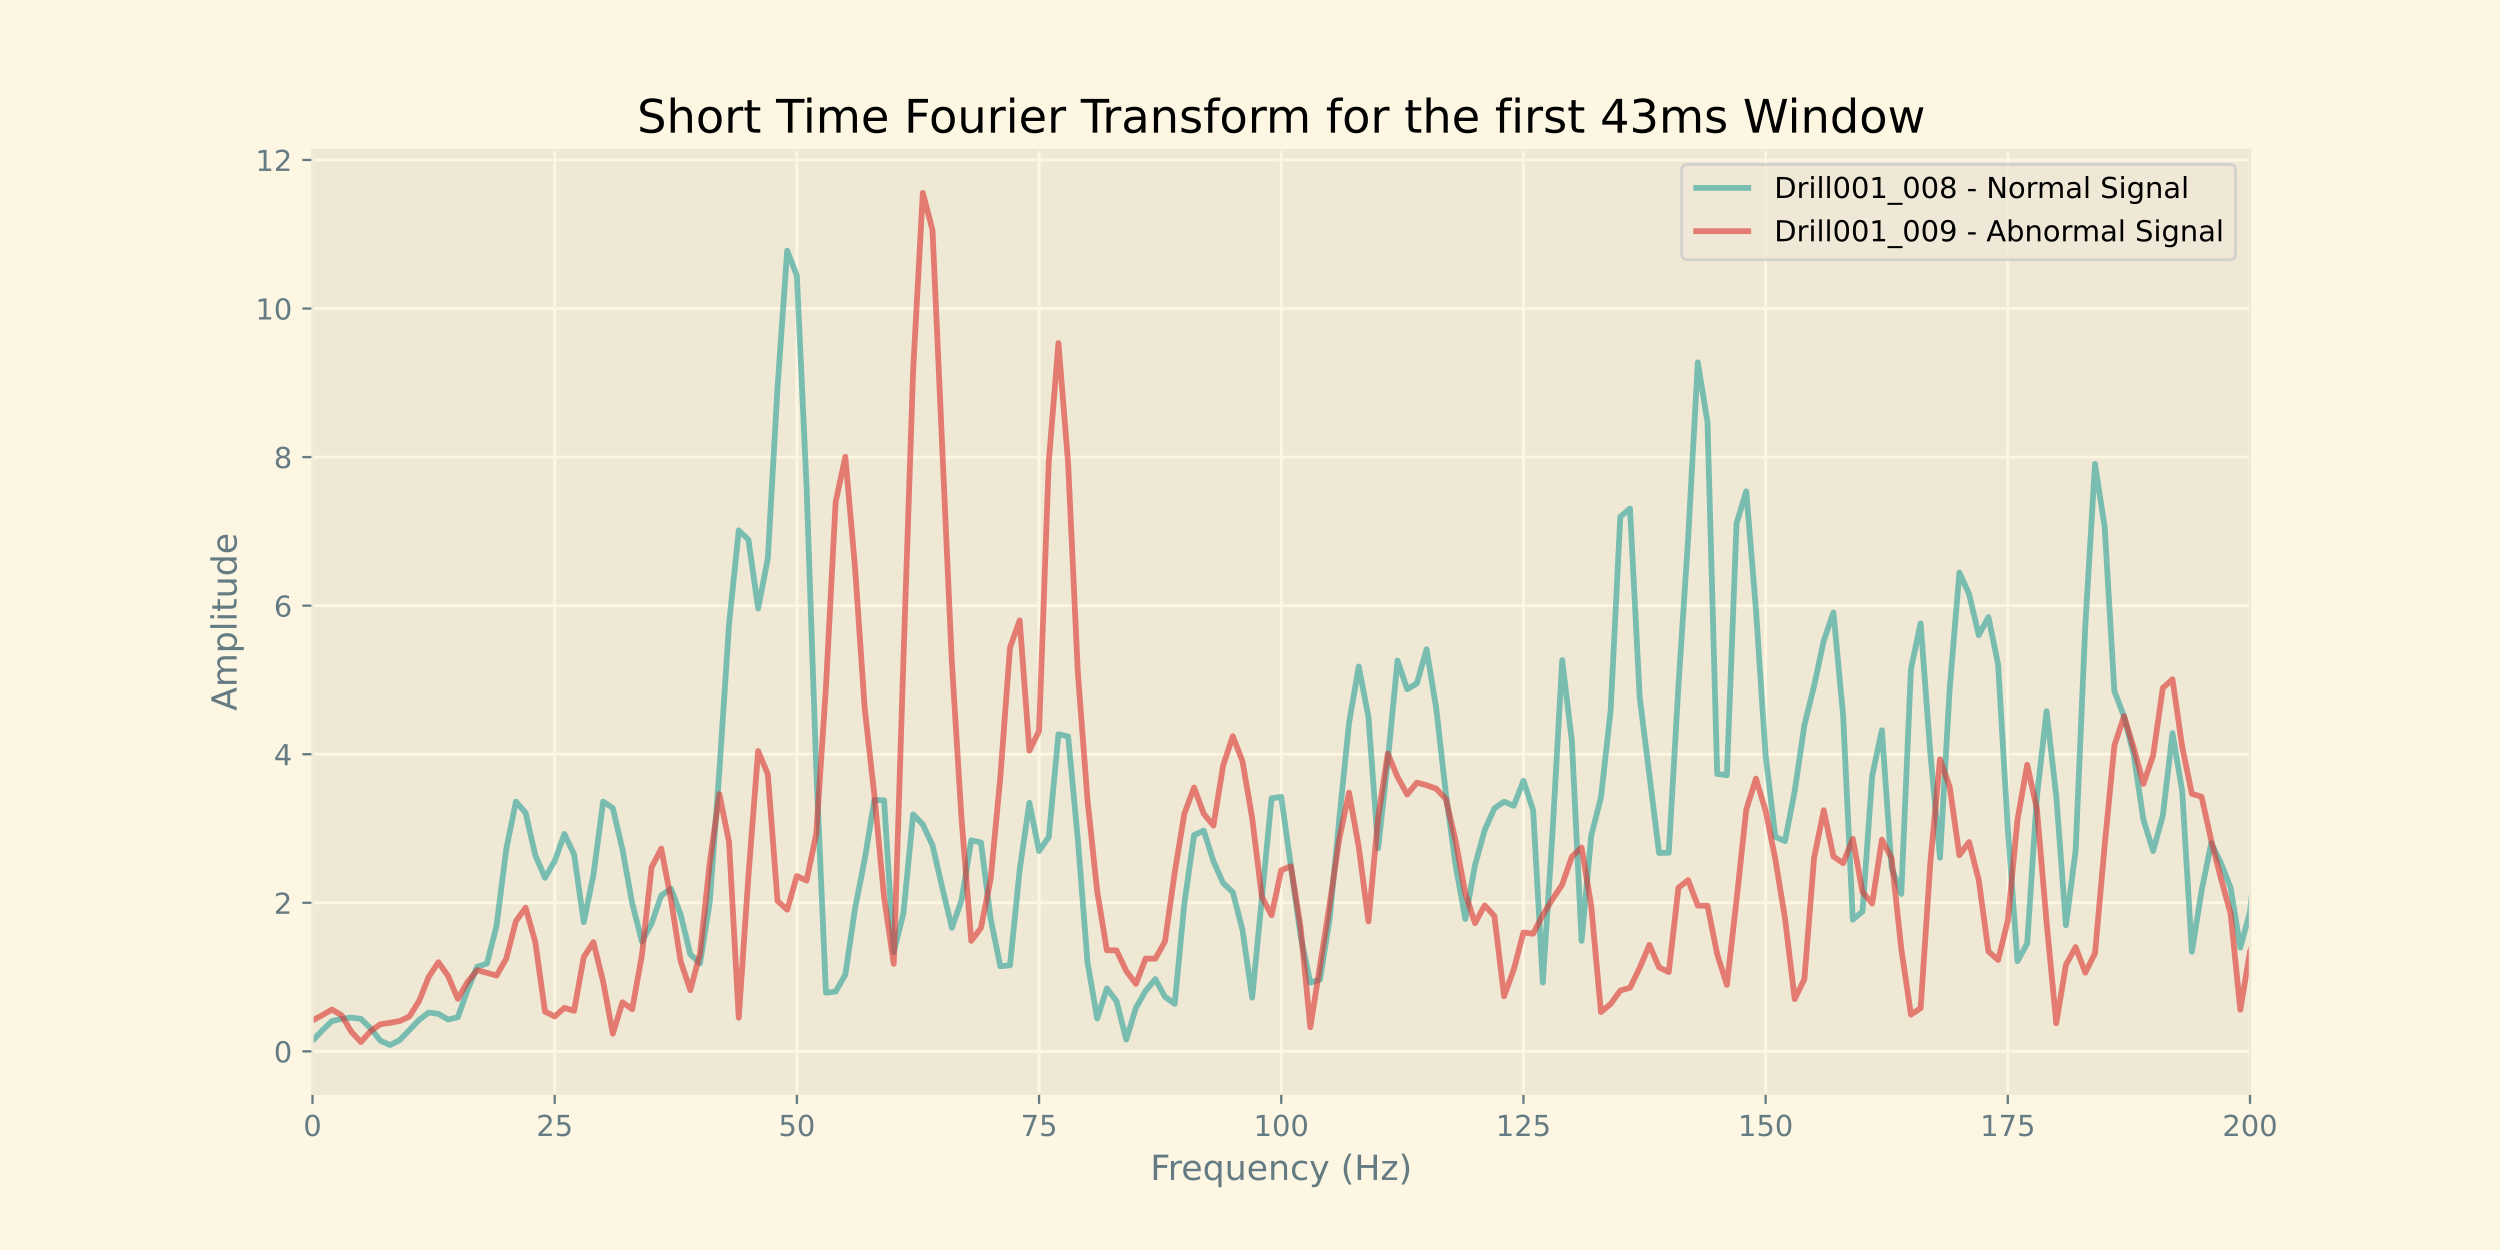 <?xml version="1.0" encoding="utf-8" standalone="no"?>
<!DOCTYPE svg PUBLIC "-//W3C//DTD SVG 1.1//EN"
  "http://www.w3.org/Graphics/SVG/1.1/DTD/svg11.dtd">
<!-- Created with matplotlib (https://matplotlib.org/) -->
<svg height="432pt" version="1.1" viewBox="0 0 864 432" width="864pt" xmlns="http://www.w3.org/2000/svg" xmlns:xlink="http://www.w3.org/1999/xlink">
 <defs>
  <style type="text/css">*{stroke-linecap:butt;stroke-linejoin:round;}</style>
 </defs>
 <g id="figure_1">
  <g id="patch_1">
   <path d="M 0 432 
L 864 432 
L 864 0 
L 0 0 
z
" style="fill:#fdf6e3;"/>
  </g>
  <g id="axes_1">
   <g id="patch_2">
    <path d="M 108 378 
L 777.6 378 
L 777.6 51.84 
L 108 51.84 
z
" style="fill:#eee8d5;"/>
   </g>
   <g id="matplotlib.axis_1">
    <g id="xtick_1">
     <g id="line2d_1">
      <path clip-path="url(#p020c583a03)" d="M 108 378 
L 108 51.84 
" style="fill:none;stroke:#fdf6e3;"/>
     </g>
     <g id="line2d_2">
      <defs>
       <path d="M 0 0 
L 0 3.5 
" id="m298e310ce4" style="stroke:#657b83;stroke-width:0.8;"/>
      </defs>
      <g>
       <use style="fill:#657b83;stroke:#657b83;stroke-width:0.8;" x="108" xlink:href="#m298e310ce4" y="378"/>
      </g>
     </g>
     <g id="text_1">
      <!-- 0 -->
      <g style="fill:#657b83;" transform="translate(104.819 392.598)scale(0.1 -0.1)">
       <defs>
        <path d="M 31.781 66.406 
Q 24.172 66.406 20.328 58.906 
Q 16.5 51.422 16.5 36.375 
Q 16.5 21.391 20.328 13.891 
Q 24.172 6.391 31.781 6.391 
Q 39.453 6.391 43.281 13.891 
Q 47.125 21.391 47.125 36.375 
Q 47.125 51.422 43.281 58.906 
Q 39.453 66.406 31.781 66.406 
z
M 31.781 74.219 
Q 44.047 74.219 50.516 64.516 
Q 56.984 54.828 56.984 36.375 
Q 56.984 17.969 50.516 8.266 
Q 44.047 -1.422 31.781 -1.422 
Q 19.531 -1.422 13.062 8.266 
Q 6.594 17.969 6.594 36.375 
Q 6.594 54.828 13.062 64.516 
Q 19.531 74.219 31.781 74.219 
z
" id="DejaVuSans-48"/>
       </defs>
       <use xlink:href="#DejaVuSans-48"/>
      </g>
     </g>
    </g>
    <g id="xtick_2">
     <g id="line2d_3">
      <path clip-path="url(#p020c583a03)" d="M 191.7 378 
L 191.7 51.84 
" style="fill:none;stroke:#fdf6e3;"/>
     </g>
     <g id="line2d_4">
      <g>
       <use style="fill:#657b83;stroke:#657b83;stroke-width:0.8;" x="191.7" xlink:href="#m298e310ce4" y="378"/>
      </g>
     </g>
     <g id="text_2">
      <!-- 25 -->
      <g style="fill:#657b83;" transform="translate(185.338 392.598)scale(0.1 -0.1)">
       <defs>
        <path d="M 19.188 8.297 
L 53.609 8.297 
L 53.609 0 
L 7.328 0 
L 7.328 8.297 
Q 12.938 14.109 22.625 23.891 
Q 32.328 33.688 34.812 36.531 
Q 39.547 41.844 41.422 45.531 
Q 43.312 49.219 43.312 52.781 
Q 43.312 58.594 39.234 62.25 
Q 35.156 65.922 28.609 65.922 
Q 23.969 65.922 18.812 64.312 
Q 13.672 62.703 7.812 59.422 
L 7.812 69.391 
Q 13.766 71.781 18.938 73 
Q 24.125 74.219 28.422 74.219 
Q 39.75 74.219 46.484 68.547 
Q 53.219 62.891 53.219 53.422 
Q 53.219 48.922 51.531 44.891 
Q 49.859 40.875 45.406 35.406 
Q 44.188 33.984 37.641 27.219 
Q 31.109 20.453 19.188 8.297 
z
" id="DejaVuSans-50"/>
        <path d="M 10.797 72.906 
L 49.516 72.906 
L 49.516 64.594 
L 19.828 64.594 
L 19.828 46.734 
Q 21.969 47.469 24.109 47.828 
Q 26.266 48.188 28.422 48.188 
Q 40.625 48.188 47.75 41.5 
Q 54.891 34.812 54.891 23.391 
Q 54.891 11.625 47.562 5.094 
Q 40.234 -1.422 26.906 -1.422 
Q 22.312 -1.422 17.547 -0.641 
Q 12.797 0.141 7.719 1.703 
L 7.719 11.625 
Q 12.109 9.234 16.797 8.062 
Q 21.484 6.891 26.703 6.891 
Q 35.156 6.891 40.078 11.328 
Q 45.016 15.766 45.016 23.391 
Q 45.016 31 40.078 35.438 
Q 35.156 39.891 26.703 39.891 
Q 22.75 39.891 18.812 39.016 
Q 14.891 38.141 10.797 36.281 
z
" id="DejaVuSans-53"/>
       </defs>
       <use xlink:href="#DejaVuSans-50"/>
       <use x="63.623" xlink:href="#DejaVuSans-53"/>
      </g>
     </g>
    </g>
    <g id="xtick_3">
     <g id="line2d_5">
      <path clip-path="url(#p020c583a03)" d="M 275.4 378 
L 275.4 51.84 
" style="fill:none;stroke:#fdf6e3;"/>
     </g>
     <g id="line2d_6">
      <g>
       <use style="fill:#657b83;stroke:#657b83;stroke-width:0.8;" x="275.4" xlink:href="#m298e310ce4" y="378"/>
      </g>
     </g>
     <g id="text_3">
      <!-- 50 -->
      <g style="fill:#657b83;" transform="translate(269.038 392.598)scale(0.1 -0.1)">
       <use xlink:href="#DejaVuSans-53"/>
       <use x="63.623" xlink:href="#DejaVuSans-48"/>
      </g>
     </g>
    </g>
    <g id="xtick_4">
     <g id="line2d_7">
      <path clip-path="url(#p020c583a03)" d="M 359.1 378 
L 359.1 51.84 
" style="fill:none;stroke:#fdf6e3;"/>
     </g>
     <g id="line2d_8">
      <g>
       <use style="fill:#657b83;stroke:#657b83;stroke-width:0.8;" x="359.1" xlink:href="#m298e310ce4" y="378"/>
      </g>
     </g>
     <g id="text_4">
      <!-- 75 -->
      <g style="fill:#657b83;" transform="translate(352.738 392.598)scale(0.1 -0.1)">
       <defs>
        <path d="M 8.203 72.906 
L 55.078 72.906 
L 55.078 68.703 
L 28.609 0 
L 18.312 0 
L 43.219 64.594 
L 8.203 64.594 
z
" id="DejaVuSans-55"/>
       </defs>
       <use xlink:href="#DejaVuSans-55"/>
       <use x="63.623" xlink:href="#DejaVuSans-53"/>
      </g>
     </g>
    </g>
    <g id="xtick_5">
     <g id="line2d_9">
      <path clip-path="url(#p020c583a03)" d="M 442.8 378 
L 442.8 51.84 
" style="fill:none;stroke:#fdf6e3;"/>
     </g>
     <g id="line2d_10">
      <g>
       <use style="fill:#657b83;stroke:#657b83;stroke-width:0.8;" x="442.8" xlink:href="#m298e310ce4" y="378"/>
      </g>
     </g>
     <g id="text_5">
      <!-- 100 -->
      <g style="fill:#657b83;" transform="translate(433.256 392.598)scale(0.1 -0.1)">
       <defs>
        <path d="M 12.406 8.297 
L 28.516 8.297 
L 28.516 63.922 
L 10.984 60.406 
L 10.984 69.391 
L 28.422 72.906 
L 38.281 72.906 
L 38.281 8.297 
L 54.391 8.297 
L 54.391 0 
L 12.406 0 
z
" id="DejaVuSans-49"/>
       </defs>
       <use xlink:href="#DejaVuSans-49"/>
       <use x="63.623" xlink:href="#DejaVuSans-48"/>
       <use x="127.246" xlink:href="#DejaVuSans-48"/>
      </g>
     </g>
    </g>
    <g id="xtick_6">
     <g id="line2d_11">
      <path clip-path="url(#p020c583a03)" d="M 526.5 378 
L 526.5 51.84 
" style="fill:none;stroke:#fdf6e3;"/>
     </g>
     <g id="line2d_12">
      <g>
       <use style="fill:#657b83;stroke:#657b83;stroke-width:0.8;" x="526.5" xlink:href="#m298e310ce4" y="378"/>
      </g>
     </g>
     <g id="text_6">
      <!-- 125 -->
      <g style="fill:#657b83;" transform="translate(516.956 392.598)scale(0.1 -0.1)">
       <use xlink:href="#DejaVuSans-49"/>
       <use x="63.623" xlink:href="#DejaVuSans-50"/>
       <use x="127.246" xlink:href="#DejaVuSans-53"/>
      </g>
     </g>
    </g>
    <g id="xtick_7">
     <g id="line2d_13">
      <path clip-path="url(#p020c583a03)" d="M 610.2 378 
L 610.2 51.84 
" style="fill:none;stroke:#fdf6e3;"/>
     </g>
     <g id="line2d_14">
      <g>
       <use style="fill:#657b83;stroke:#657b83;stroke-width:0.8;" x="610.2" xlink:href="#m298e310ce4" y="378"/>
      </g>
     </g>
     <g id="text_7">
      <!-- 150 -->
      <g style="fill:#657b83;" transform="translate(600.656 392.598)scale(0.1 -0.1)">
       <use xlink:href="#DejaVuSans-49"/>
       <use x="63.623" xlink:href="#DejaVuSans-53"/>
       <use x="127.246" xlink:href="#DejaVuSans-48"/>
      </g>
     </g>
    </g>
    <g id="xtick_8">
     <g id="line2d_15">
      <path clip-path="url(#p020c583a03)" d="M 693.9 378 
L 693.9 51.84 
" style="fill:none;stroke:#fdf6e3;"/>
     </g>
     <g id="line2d_16">
      <g>
       <use style="fill:#657b83;stroke:#657b83;stroke-width:0.8;" x="693.9" xlink:href="#m298e310ce4" y="378"/>
      </g>
     </g>
     <g id="text_8">
      <!-- 175 -->
      <g style="fill:#657b83;" transform="translate(684.356 392.598)scale(0.1 -0.1)">
       <use xlink:href="#DejaVuSans-49"/>
       <use x="63.623" xlink:href="#DejaVuSans-55"/>
       <use x="127.246" xlink:href="#DejaVuSans-53"/>
      </g>
     </g>
    </g>
    <g id="xtick_9">
     <g id="line2d_17">
      <path clip-path="url(#p020c583a03)" d="M 777.6 378 
L 777.6 51.84 
" style="fill:none;stroke:#fdf6e3;"/>
     </g>
     <g id="line2d_18">
      <g>
       <use style="fill:#657b83;stroke:#657b83;stroke-width:0.8;" x="777.6" xlink:href="#m298e310ce4" y="378"/>
      </g>
     </g>
     <g id="text_9">
      <!-- 200 -->
      <g style="fill:#657b83;" transform="translate(768.056 392.598)scale(0.1 -0.1)">
       <use xlink:href="#DejaVuSans-50"/>
       <use x="63.623" xlink:href="#DejaVuSans-48"/>
       <use x="127.246" xlink:href="#DejaVuSans-48"/>
      </g>
     </g>
    </g>
    <g id="text_10">
     <!-- Frequency (Hz) -->
     <g style="fill:#657b83;" transform="translate(397.554 407.796)scale(0.12 -0.12)">
      <defs>
       <path d="M 9.812 72.906 
L 51.703 72.906 
L 51.703 64.594 
L 19.672 64.594 
L 19.672 43.109 
L 48.578 43.109 
L 48.578 34.812 
L 19.672 34.812 
L 19.672 0 
L 9.812 0 
z
" id="DejaVuSans-70"/>
       <path d="M 41.109 46.297 
Q 39.594 47.172 37.812 47.578 
Q 36.031 48 33.891 48 
Q 26.266 48 22.188 43.047 
Q 18.109 38.094 18.109 28.812 
L 18.109 0 
L 9.078 0 
L 9.078 54.688 
L 18.109 54.688 
L 18.109 46.188 
Q 20.953 51.172 25.484 53.578 
Q 30.031 56 36.531 56 
Q 37.453 56 38.578 55.875 
Q 39.703 55.766 41.062 55.516 
z
" id="DejaVuSans-114"/>
       <path d="M 56.203 29.594 
L 56.203 25.203 
L 14.891 25.203 
Q 15.484 15.922 20.484 11.062 
Q 25.484 6.203 34.422 6.203 
Q 39.594 6.203 44.453 7.469 
Q 49.312 8.734 54.109 11.281 
L 54.109 2.781 
Q 49.266 0.734 44.188 -0.344 
Q 39.109 -1.422 33.891 -1.422 
Q 20.797 -1.422 13.156 6.188 
Q 5.516 13.812 5.516 26.812 
Q 5.516 40.234 12.766 48.109 
Q 20.016 56 32.328 56 
Q 43.359 56 49.781 48.891 
Q 56.203 41.797 56.203 29.594 
z
M 47.219 32.234 
Q 47.125 39.594 43.094 43.984 
Q 39.062 48.391 32.422 48.391 
Q 24.906 48.391 20.391 44.141 
Q 15.875 39.891 15.188 32.172 
z
" id="DejaVuSans-101"/>
       <path d="M 14.797 27.297 
Q 14.797 17.391 18.875 11.75 
Q 22.953 6.109 30.078 6.109 
Q 37.203 6.109 41.297 11.75 
Q 45.406 17.391 45.406 27.297 
Q 45.406 37.203 41.297 42.844 
Q 37.203 48.484 30.078 48.484 
Q 22.953 48.484 18.875 42.844 
Q 14.797 37.203 14.797 27.297 
z
M 45.406 8.203 
Q 42.578 3.328 38.25 0.953 
Q 33.938 -1.422 27.875 -1.422 
Q 17.969 -1.422 11.734 6.484 
Q 5.516 14.406 5.516 27.297 
Q 5.516 40.188 11.734 48.094 
Q 17.969 56 27.875 56 
Q 33.938 56 38.25 53.625 
Q 42.578 51.266 45.406 46.391 
L 45.406 54.688 
L 54.391 54.688 
L 54.391 -20.797 
L 45.406 -20.797 
z
" id="DejaVuSans-113"/>
       <path d="M 8.5 21.578 
L 8.5 54.688 
L 17.484 54.688 
L 17.484 21.922 
Q 17.484 14.156 20.5 10.266 
Q 23.531 6.391 29.594 6.391 
Q 36.859 6.391 41.078 11.031 
Q 45.312 15.672 45.312 23.688 
L 45.312 54.688 
L 54.297 54.688 
L 54.297 0 
L 45.312 0 
L 45.312 8.406 
Q 42.047 3.422 37.719 1 
Q 33.406 -1.422 27.688 -1.422 
Q 18.266 -1.422 13.375 4.438 
Q 8.5 10.297 8.5 21.578 
z
M 31.109 56 
z
" id="DejaVuSans-117"/>
       <path d="M 54.891 33.016 
L 54.891 0 
L 45.906 0 
L 45.906 32.719 
Q 45.906 40.484 42.875 44.328 
Q 39.844 48.188 33.797 48.188 
Q 26.516 48.188 22.312 43.547 
Q 18.109 38.922 18.109 30.906 
L 18.109 0 
L 9.078 0 
L 9.078 54.688 
L 18.109 54.688 
L 18.109 46.188 
Q 21.344 51.125 25.703 53.562 
Q 30.078 56 35.797 56 
Q 45.219 56 50.047 50.172 
Q 54.891 44.344 54.891 33.016 
z
" id="DejaVuSans-110"/>
       <path d="M 48.781 52.594 
L 48.781 44.188 
Q 44.969 46.297 41.141 47.344 
Q 37.312 48.391 33.406 48.391 
Q 24.656 48.391 19.812 42.844 
Q 14.984 37.312 14.984 27.297 
Q 14.984 17.281 19.812 11.734 
Q 24.656 6.203 33.406 6.203 
Q 37.312 6.203 41.141 7.25 
Q 44.969 8.297 48.781 10.406 
L 48.781 2.094 
Q 45.016 0.344 40.984 -0.531 
Q 36.969 -1.422 32.422 -1.422 
Q 20.062 -1.422 12.781 6.344 
Q 5.516 14.109 5.516 27.297 
Q 5.516 40.672 12.859 48.328 
Q 20.219 56 33.016 56 
Q 37.156 56 41.109 55.141 
Q 45.062 54.297 48.781 52.594 
z
" id="DejaVuSans-99"/>
       <path d="M 32.172 -5.078 
Q 28.375 -14.844 24.75 -17.812 
Q 21.141 -20.797 15.094 -20.797 
L 7.906 -20.797 
L 7.906 -13.281 
L 13.188 -13.281 
Q 16.891 -13.281 18.938 -11.516 
Q 21 -9.766 23.484 -3.219 
L 25.094 0.875 
L 2.984 54.688 
L 12.5 54.688 
L 29.594 11.922 
L 46.688 54.688 
L 56.203 54.688 
z
" id="DejaVuSans-121"/>
       <path id="DejaVuSans-32"/>
       <path d="M 31 75.875 
Q 24.469 64.656 21.281 53.656 
Q 18.109 42.672 18.109 31.391 
Q 18.109 20.125 21.312 9.062 
Q 24.516 -2 31 -13.188 
L 23.188 -13.188 
Q 15.875 -1.703 12.234 9.375 
Q 8.594 20.453 8.594 31.391 
Q 8.594 42.281 12.203 53.312 
Q 15.828 64.359 23.188 75.875 
z
" id="DejaVuSans-40"/>
       <path d="M 9.812 72.906 
L 19.672 72.906 
L 19.672 43.016 
L 55.516 43.016 
L 55.516 72.906 
L 65.375 72.906 
L 65.375 0 
L 55.516 0 
L 55.516 34.719 
L 19.672 34.719 
L 19.672 0 
L 9.812 0 
z
" id="DejaVuSans-72"/>
       <path d="M 5.516 54.688 
L 48.188 54.688 
L 48.188 46.484 
L 14.406 7.172 
L 48.188 7.172 
L 48.188 0 
L 4.297 0 
L 4.297 8.203 
L 38.094 47.516 
L 5.516 47.516 
z
" id="DejaVuSans-122"/>
       <path d="M 8.016 75.875 
L 15.828 75.875 
Q 23.141 64.359 26.781 53.312 
Q 30.422 42.281 30.422 31.391 
Q 30.422 20.453 26.781 9.375 
Q 23.141 -1.703 15.828 -13.188 
L 8.016 -13.188 
Q 14.5 -2 17.703 9.062 
Q 20.906 20.125 20.906 31.391 
Q 20.906 42.672 17.703 53.656 
Q 14.5 64.656 8.016 75.875 
z
" id="DejaVuSans-41"/>
      </defs>
      <use xlink:href="#DejaVuSans-70"/>
      <use x="50.27" xlink:href="#DejaVuSans-114"/>
      <use x="89.133" xlink:href="#DejaVuSans-101"/>
      <use x="150.656" xlink:href="#DejaVuSans-113"/>
      <use x="214.133" xlink:href="#DejaVuSans-117"/>
      <use x="277.512" xlink:href="#DejaVuSans-101"/>
      <use x="339.035" xlink:href="#DejaVuSans-110"/>
      <use x="402.414" xlink:href="#DejaVuSans-99"/>
      <use x="457.395" xlink:href="#DejaVuSans-121"/>
      <use x="516.574" xlink:href="#DejaVuSans-32"/>
      <use x="548.361" xlink:href="#DejaVuSans-40"/>
      <use x="587.375" xlink:href="#DejaVuSans-72"/>
      <use x="662.57" xlink:href="#DejaVuSans-122"/>
      <use x="715.061" xlink:href="#DejaVuSans-41"/>
     </g>
    </g>
   </g>
   <g id="matplotlib.axis_2">
    <g id="ytick_1">
     <g id="line2d_19">
      <path clip-path="url(#p020c583a03)" d="M 108 363.351 
L 777.6 363.351 
" style="fill:none;stroke:#fdf6e3;"/>
     </g>
     <g id="line2d_20">
      <defs>
       <path d="M 0 0 
L -3.5 0 
" id="m9aec40611f" style="stroke:#657b83;stroke-width:0.8;"/>
      </defs>
      <g>
       <use style="fill:#657b83;stroke:#657b83;stroke-width:0.8;" x="108" xlink:href="#m9aec40611f" y="363.351"/>
      </g>
     </g>
     <g id="text_11">
      <!-- 0 -->
      <g style="fill:#657b83;" transform="translate(94.638 367.15)scale(0.1 -0.1)">
       <use xlink:href="#DejaVuSans-48"/>
      </g>
     </g>
    </g>
    <g id="ytick_2">
     <g id="line2d_21">
      <path clip-path="url(#p020c583a03)" d="M 108 312.006 
L 777.6 312.006 
" style="fill:none;stroke:#fdf6e3;"/>
     </g>
     <g id="line2d_22">
      <g>
       <use style="fill:#657b83;stroke:#657b83;stroke-width:0.8;" x="108" xlink:href="#m9aec40611f" y="312.006"/>
      </g>
     </g>
     <g id="text_12">
      <!-- 2 -->
      <g style="fill:#657b83;" transform="translate(94.638 315.805)scale(0.1 -0.1)">
       <use xlink:href="#DejaVuSans-50"/>
      </g>
     </g>
    </g>
    <g id="ytick_3">
     <g id="line2d_23">
      <path clip-path="url(#p020c583a03)" d="M 108 260.661 
L 777.6 260.661 
" style="fill:none;stroke:#fdf6e3;"/>
     </g>
     <g id="line2d_24">
      <g>
       <use style="fill:#657b83;stroke:#657b83;stroke-width:0.8;" x="108" xlink:href="#m9aec40611f" y="260.661"/>
      </g>
     </g>
     <g id="text_13">
      <!-- 4 -->
      <g style="fill:#657b83;" transform="translate(94.638 264.461)scale(0.1 -0.1)">
       <defs>
        <path d="M 37.797 64.312 
L 12.891 25.391 
L 37.797 25.391 
z
M 35.203 72.906 
L 47.609 72.906 
L 47.609 25.391 
L 58.016 25.391 
L 58.016 17.188 
L 47.609 17.188 
L 47.609 0 
L 37.797 0 
L 37.797 17.188 
L 4.891 17.188 
L 4.891 26.703 
z
" id="DejaVuSans-52"/>
       </defs>
       <use xlink:href="#DejaVuSans-52"/>
      </g>
     </g>
    </g>
    <g id="ytick_4">
     <g id="line2d_25">
      <path clip-path="url(#p020c583a03)" d="M 108 209.317 
L 777.6 209.317 
" style="fill:none;stroke:#fdf6e3;"/>
     </g>
     <g id="line2d_26">
      <g>
       <use style="fill:#657b83;stroke:#657b83;stroke-width:0.8;" x="108" xlink:href="#m9aec40611f" y="209.317"/>
      </g>
     </g>
     <g id="text_14">
      <!-- 6 -->
      <g style="fill:#657b83;" transform="translate(94.638 213.116)scale(0.1 -0.1)">
       <defs>
        <path d="M 33.016 40.375 
Q 26.375 40.375 22.484 35.828 
Q 18.609 31.297 18.609 23.391 
Q 18.609 15.531 22.484 10.953 
Q 26.375 6.391 33.016 6.391 
Q 39.656 6.391 43.531 10.953 
Q 47.406 15.531 47.406 23.391 
Q 47.406 31.297 43.531 35.828 
Q 39.656 40.375 33.016 40.375 
z
M 52.594 71.297 
L 52.594 62.312 
Q 48.875 64.062 45.094 64.984 
Q 41.312 65.922 37.594 65.922 
Q 27.828 65.922 22.672 59.328 
Q 17.531 52.734 16.797 39.406 
Q 19.672 43.656 24.016 45.922 
Q 28.375 48.188 33.594 48.188 
Q 44.578 48.188 50.953 41.516 
Q 57.328 34.859 57.328 23.391 
Q 57.328 12.156 50.688 5.359 
Q 44.047 -1.422 33.016 -1.422 
Q 20.359 -1.422 13.672 8.266 
Q 6.984 17.969 6.984 36.375 
Q 6.984 53.656 15.188 63.938 
Q 23.391 74.219 37.203 74.219 
Q 40.922 74.219 44.703 73.484 
Q 48.484 72.75 52.594 71.297 
z
" id="DejaVuSans-54"/>
       </defs>
       <use xlink:href="#DejaVuSans-54"/>
      </g>
     </g>
    </g>
    <g id="ytick_5">
     <g id="line2d_27">
      <path clip-path="url(#p020c583a03)" d="M 108 157.972 
L 777.6 157.972 
" style="fill:none;stroke:#fdf6e3;"/>
     </g>
     <g id="line2d_28">
      <g>
       <use style="fill:#657b83;stroke:#657b83;stroke-width:0.8;" x="108" xlink:href="#m9aec40611f" y="157.972"/>
      </g>
     </g>
     <g id="text_15">
      <!-- 8 -->
      <g style="fill:#657b83;" transform="translate(94.638 161.771)scale(0.1 -0.1)">
       <defs>
        <path d="M 31.781 34.625 
Q 24.75 34.625 20.719 30.859 
Q 16.703 27.094 16.703 20.516 
Q 16.703 13.922 20.719 10.156 
Q 24.75 6.391 31.781 6.391 
Q 38.812 6.391 42.859 10.172 
Q 46.922 13.969 46.922 20.516 
Q 46.922 27.094 42.891 30.859 
Q 38.875 34.625 31.781 34.625 
z
M 21.922 38.812 
Q 15.578 40.375 12.031 44.719 
Q 8.5 49.078 8.5 55.328 
Q 8.5 64.062 14.719 69.141 
Q 20.953 74.219 31.781 74.219 
Q 42.672 74.219 48.875 69.141 
Q 55.078 64.062 55.078 55.328 
Q 55.078 49.078 51.531 44.719 
Q 48 40.375 41.703 38.812 
Q 48.828 37.156 52.797 32.312 
Q 56.781 27.484 56.781 20.516 
Q 56.781 9.906 50.312 4.234 
Q 43.844 -1.422 31.781 -1.422 
Q 19.734 -1.422 13.25 4.234 
Q 6.781 9.906 6.781 20.516 
Q 6.781 27.484 10.781 32.312 
Q 14.797 37.156 21.922 38.812 
z
M 18.312 54.391 
Q 18.312 48.734 21.844 45.562 
Q 25.391 42.391 31.781 42.391 
Q 38.141 42.391 41.719 45.562 
Q 45.312 48.734 45.312 54.391 
Q 45.312 60.062 41.719 63.234 
Q 38.141 66.406 31.781 66.406 
Q 25.391 66.406 21.844 63.234 
Q 18.312 60.062 18.312 54.391 
z
" id="DejaVuSans-56"/>
       </defs>
       <use xlink:href="#DejaVuSans-56"/>
      </g>
     </g>
    </g>
    <g id="ytick_6">
     <g id="line2d_29">
      <path clip-path="url(#p020c583a03)" d="M 108 106.627 
L 777.6 106.627 
" style="fill:none;stroke:#fdf6e3;"/>
     </g>
     <g id="line2d_30">
      <g>
       <use style="fill:#657b83;stroke:#657b83;stroke-width:0.8;" x="108" xlink:href="#m9aec40611f" y="106.627"/>
      </g>
     </g>
     <g id="text_16">
      <!-- 10 -->
      <g style="fill:#657b83;" transform="translate(88.275 110.426)scale(0.1 -0.1)">
       <use xlink:href="#DejaVuSans-49"/>
       <use x="63.623" xlink:href="#DejaVuSans-48"/>
      </g>
     </g>
    </g>
    <g id="ytick_7">
     <g id="line2d_31">
      <path clip-path="url(#p020c583a03)" d="M 108 55.282 
L 777.6 55.282 
" style="fill:none;stroke:#fdf6e3;"/>
     </g>
     <g id="line2d_32">
      <g>
       <use style="fill:#657b83;stroke:#657b83;stroke-width:0.8;" x="108" xlink:href="#m9aec40611f" y="55.282"/>
      </g>
     </g>
     <g id="text_17">
      <!-- 12 -->
      <g style="fill:#657b83;" transform="translate(88.275 59.081)scale(0.1 -0.1)">
       <use xlink:href="#DejaVuSans-49"/>
       <use x="63.623" xlink:href="#DejaVuSans-50"/>
      </g>
     </g>
    </g>
    <g id="text_18">
     <!-- Amplitude -->
     <g style="fill:#657b83;" transform="translate(81.779 245.667)rotate(-90)scale(0.12 -0.12)">
      <defs>
       <path d="M 34.188 63.188 
L 20.797 26.906 
L 47.609 26.906 
z
M 28.609 72.906 
L 39.797 72.906 
L 67.578 0 
L 57.328 0 
L 50.688 18.703 
L 17.828 18.703 
L 11.188 0 
L 0.781 0 
z
" id="DejaVuSans-65"/>
       <path d="M 52 44.188 
Q 55.375 50.25 60.062 53.125 
Q 64.75 56 71.094 56 
Q 79.641 56 84.281 50.016 
Q 88.922 44.047 88.922 33.016 
L 88.922 0 
L 79.891 0 
L 79.891 32.719 
Q 79.891 40.578 77.094 44.375 
Q 74.312 48.188 68.609 48.188 
Q 61.625 48.188 57.562 43.547 
Q 53.516 38.922 53.516 30.906 
L 53.516 0 
L 44.484 0 
L 44.484 32.719 
Q 44.484 40.625 41.703 44.406 
Q 38.922 48.188 33.109 48.188 
Q 26.219 48.188 22.156 43.531 
Q 18.109 38.875 18.109 30.906 
L 18.109 0 
L 9.078 0 
L 9.078 54.688 
L 18.109 54.688 
L 18.109 46.188 
Q 21.188 51.219 25.484 53.609 
Q 29.781 56 35.688 56 
Q 41.656 56 45.828 52.969 
Q 50 49.953 52 44.188 
z
" id="DejaVuSans-109"/>
       <path d="M 18.109 8.203 
L 18.109 -20.797 
L 9.078 -20.797 
L 9.078 54.688 
L 18.109 54.688 
L 18.109 46.391 
Q 20.953 51.266 25.266 53.625 
Q 29.594 56 35.594 56 
Q 45.562 56 51.781 48.094 
Q 58.016 40.188 58.016 27.297 
Q 58.016 14.406 51.781 6.484 
Q 45.562 -1.422 35.594 -1.422 
Q 29.594 -1.422 25.266 0.953 
Q 20.953 3.328 18.109 8.203 
z
M 48.688 27.297 
Q 48.688 37.203 44.609 42.844 
Q 40.531 48.484 33.406 48.484 
Q 26.266 48.484 22.188 42.844 
Q 18.109 37.203 18.109 27.297 
Q 18.109 17.391 22.188 11.75 
Q 26.266 6.109 33.406 6.109 
Q 40.531 6.109 44.609 11.75 
Q 48.688 17.391 48.688 27.297 
z
" id="DejaVuSans-112"/>
       <path d="M 9.422 75.984 
L 18.406 75.984 
L 18.406 0 
L 9.422 0 
z
" id="DejaVuSans-108"/>
       <path d="M 9.422 54.688 
L 18.406 54.688 
L 18.406 0 
L 9.422 0 
z
M 9.422 75.984 
L 18.406 75.984 
L 18.406 64.594 
L 9.422 64.594 
z
" id="DejaVuSans-105"/>
       <path d="M 18.312 70.219 
L 18.312 54.688 
L 36.812 54.688 
L 36.812 47.703 
L 18.312 47.703 
L 18.312 18.016 
Q 18.312 11.328 20.141 9.422 
Q 21.969 7.516 27.594 7.516 
L 36.812 7.516 
L 36.812 0 
L 27.594 0 
Q 17.188 0 13.234 3.875 
Q 9.281 7.766 9.281 18.016 
L 9.281 47.703 
L 2.688 47.703 
L 2.688 54.688 
L 9.281 54.688 
L 9.281 70.219 
z
" id="DejaVuSans-116"/>
       <path d="M 45.406 46.391 
L 45.406 75.984 
L 54.391 75.984 
L 54.391 0 
L 45.406 0 
L 45.406 8.203 
Q 42.578 3.328 38.25 0.953 
Q 33.938 -1.422 27.875 -1.422 
Q 17.969 -1.422 11.734 6.484 
Q 5.516 14.406 5.516 27.297 
Q 5.516 40.188 11.734 48.094 
Q 17.969 56 27.875 56 
Q 33.938 56 38.25 53.625 
Q 42.578 51.266 45.406 46.391 
z
M 14.797 27.297 
Q 14.797 17.391 18.875 11.75 
Q 22.953 6.109 30.078 6.109 
Q 37.203 6.109 41.297 11.75 
Q 45.406 17.391 45.406 27.297 
Q 45.406 37.203 41.297 42.844 
Q 37.203 48.484 30.078 48.484 
Q 22.953 48.484 18.875 42.844 
Q 14.797 37.203 14.797 27.297 
z
" id="DejaVuSans-100"/>
      </defs>
      <use xlink:href="#DejaVuSans-65"/>
      <use x="68.408" xlink:href="#DejaVuSans-109"/>
      <use x="165.82" xlink:href="#DejaVuSans-112"/>
      <use x="229.297" xlink:href="#DejaVuSans-108"/>
      <use x="257.08" xlink:href="#DejaVuSans-105"/>
      <use x="284.863" xlink:href="#DejaVuSans-116"/>
      <use x="324.072" xlink:href="#DejaVuSans-117"/>
      <use x="387.451" xlink:href="#DejaVuSans-100"/>
      <use x="450.928" xlink:href="#DejaVuSans-101"/>
     </g>
    </g>
   </g>
   <g id="line2d_33">
    <path clip-path="url(#p020c583a03)" d="M 108 359.695 
L 111.348 356.136 
L 114.696 352.884 
L 118.044 352.122 
L 121.392 351.672 
L 124.74 352.119 
L 128.088 355.404 
L 131.436 359.636 
L 134.784 361.181 
L 138.132 359.466 
L 144.828 352.487 
L 148.176 349.919 
L 151.524 350.384 
L 154.872 352.346 
L 158.22 351.574 
L 161.568 342.172 
L 164.916 334.075 
L 168.264 333.03 
L 171.612 319.925 
L 174.96 293.48 
L 178.308 277.022 
L 181.656 280.926 
L 185.004 295.576 
L 188.352 303.375 
L 191.7 297.587 
L 195.048 288.204 
L 198.396 295.25 
L 201.744 318.694 
L 205.092 302.387 
L 208.44 277.043 
L 211.788 279.271 
L 215.136 293.663 
L 218.484 312.161 
L 221.832 325.384 
L 225.18 319.184 
L 228.528 309.489 
L 231.876 307.134 
L 235.224 316.04 
L 238.572 329.813 
L 241.92 332.971 
L 245.268 311.869 
L 248.616 266.441 
L 251.964 215.65 
L 255.312 183.297 
L 258.66 186.543 
L 262.008 210.275 
L 265.356 193.024 
L 268.704 134.041 
L 272.052 86.644 
L 275.4 95.282 
L 278.748 168.178 
L 282.096 265.937 
L 285.444 343.066 
L 288.792 342.689 
L 292.14 336.866 
L 295.488 314.021 
L 298.836 297.041 
L 302.184 276.454 
L 305.532 276.589 
L 308.88 329.129 
L 312.228 315.575 
L 315.576 281.445 
L 318.924 284.949 
L 322.272 292.119 
L 325.62 306.661 
L 328.968 320.678 
L 332.316 311.096 
L 335.664 290.419 
L 339.012 291.155 
L 342.36 317.483 
L 345.708 333.931 
L 349.056 333.602 
L 352.404 300.571 
L 355.752 277.447 
L 359.1 294.124 
L 362.448 289.27 
L 365.796 253.764 
L 369.144 254.524 
L 372.492 290.02 
L 375.84 332.559 
L 379.188 351.99 
L 382.536 341.584 
L 385.884 346.026 
L 389.232 359.285 
L 392.58 348.282 
L 395.928 342.435 
L 399.276 338.376 
L 402.624 344.499 
L 405.972 346.957 
L 409.32 312.194 
L 412.668 288.615 
L 416.016 287.046 
L 419.364 297.66 
L 422.712 305.186 
L 426.06 308.341 
L 429.408 321.433 
L 432.756 344.791 
L 439.452 275.883 
L 442.8 275.389 
L 449.496 323.548 
L 452.844 339.614 
L 456.192 338.508 
L 459.54 317.475 
L 462.888 282.675 
L 466.236 249.794 
L 469.584 230.349 
L 472.932 247.797 
L 476.28 293.134 
L 479.628 262.877 
L 482.976 228.267 
L 486.324 238.177 
L 489.672 236.188 
L 493.02 224.394 
L 496.368 244.786 
L 499.716 274.551 
L 503.064 298.996 
L 506.412 317.621 
L 509.76 299.004 
L 513.108 286.893 
L 516.456 279.371 
L 519.804 277.064 
L 523.152 278.473 
L 526.5 269.815 
L 529.848 280.002 
L 533.196 339.571 
L 536.544 287.791 
L 539.892 228.157 
L 543.24 256.085 
L 546.588 325.146 
L 549.936 288.797 
L 553.284 275.615 
L 556.632 245.62 
L 559.98 178.59 
L 563.328 175.767 
L 566.676 240.893 
L 573.372 294.793 
L 576.72 294.697 
L 580.068 237.101 
L 583.416 186.123 
L 586.764 125.235 
L 590.112 145.928 
L 593.46 267.459 
L 596.808 267.928 
L 600.156 180.855 
L 603.504 169.797 
L 606.852 210.651 
L 610.2 261.071 
L 613.548 289.185 
L 616.896 290.689 
L 620.244 273.426 
L 623.592 250.695 
L 626.94 237.026 
L 630.288 221.425 
L 633.636 211.662 
L 636.984 247.368 
L 640.332 317.841 
L 643.68 315 
L 647.028 268.09 
L 650.376 252.37 
L 653.724 299.817 
L 657.072 308.95 
L 660.42 231.187 
L 663.768 215.426 
L 667.116 260.276 
L 670.464 296.417 
L 673.812 238.017 
L 677.16 197.896 
L 680.508 205.247 
L 683.856 219.499 
L 687.204 213.266 
L 690.552 229.668 
L 693.9 286.356 
L 697.248 332.168 
L 700.596 326.06 
L 703.944 275.384 
L 707.292 245.798 
L 710.64 275.139 
L 713.988 319.752 
L 717.336 293.87 
L 720.684 216.144 
L 724.032 160.315 
L 727.38 182.232 
L 730.728 238.864 
L 734.076 247.644 
L 737.424 260.972 
L 740.772 283.342 
L 744.12 294.101 
L 747.468 281.89 
L 750.816 253.376 
L 754.164 273.37 
L 757.512 328.915 
L 760.86 307.891 
L 764.208 291.374 
L 767.556 298.306 
L 770.904 306.848 
L 774.252 327.494 
L 777.6 315.152 
L 780.948 281.7 
L 780.948 281.7 
" style="fill:none;stroke:#2aa198;stroke-opacity:0.6;stroke-width:2;"/>
   </g>
   <g id="line2d_34">
    <path clip-path="url(#p020c583a03)" d="M 108 352.641 
L 111.348 350.872 
L 114.696 348.895 
L 118.044 350.876 
L 121.392 356.539 
L 124.74 360.121 
L 128.088 356.352 
L 131.436 353.975 
L 134.784 353.489 
L 138.132 352.879 
L 141.48 351.304 
L 144.828 345.975 
L 148.176 337.593 
L 151.524 332.546 
L 154.872 337.341 
L 158.22 345.192 
L 161.568 339.404 
L 164.916 335.258 
L 171.612 337.157 
L 174.96 331.281 
L 178.308 318.353 
L 181.656 313.702 
L 185.004 325.611 
L 188.352 349.613 
L 191.7 351.298 
L 195.048 348.313 
L 198.396 349.336 
L 201.744 330.795 
L 205.092 325.598 
L 208.44 339.219 
L 211.788 357.257 
L 215.136 346.388 
L 218.484 348.785 
L 221.832 330.22 
L 225.18 299.75 
L 228.528 293.291 
L 231.876 310.819 
L 235.224 332.201 
L 238.572 342.21 
L 241.92 329.568 
L 245.268 298.344 
L 248.616 274.469 
L 251.964 291.048 
L 255.312 351.702 
L 258.66 302.717 
L 262.008 259.558 
L 265.356 267.553 
L 268.704 311.362 
L 272.052 314.382 
L 275.4 302.758 
L 278.748 304.328 
L 282.096 288.195 
L 285.444 237.505 
L 288.792 173.526 
L 292.14 157.853 
L 295.488 195.982 
L 298.836 244.744 
L 302.184 274.909 
L 305.532 309.973 
L 308.88 333.095 
L 312.228 227.83 
L 315.576 128.085 
L 318.924 66.665 
L 322.272 79.508 
L 328.968 229.167 
L 332.316 283.09 
L 335.664 325.164 
L 339.012 320.727 
L 342.36 303.877 
L 345.708 268.735 
L 349.056 223.778 
L 352.404 214.399 
L 355.752 259.425 
L 359.1 252.641 
L 362.448 159.702 
L 365.796 118.578 
L 369.144 160.134 
L 372.492 232.282 
L 375.84 276.468 
L 379.188 308.027 
L 382.536 328.409 
L 385.884 328.445 
L 389.232 335.573 
L 392.58 340.031 
L 395.928 331.287 
L 399.276 331.314 
L 402.624 325.361 
L 405.972 301.569 
L 409.32 281.18 
L 412.668 272.172 
L 416.016 281.237 
L 419.364 285.345 
L 422.712 264.588 
L 426.06 254.434 
L 429.408 263.088 
L 432.756 282.775 
L 436.104 309.965 
L 439.452 316.305 
L 442.8 300.752 
L 446.148 299.373 
L 449.496 320.557 
L 452.844 355.011 
L 459.54 312.509 
L 462.888 289.646 
L 466.236 273.935 
L 469.584 292.715 
L 472.932 318.408 
L 476.28 282.561 
L 479.628 260.436 
L 482.976 268.516 
L 486.324 274.576 
L 489.672 270.483 
L 493.02 271.374 
L 496.368 272.578 
L 499.716 276.181 
L 503.064 290.658 
L 506.412 308.72 
L 509.76 319.064 
L 513.108 312.889 
L 516.456 316.556 
L 519.804 344.299 
L 523.152 335.089 
L 526.5 322.254 
L 529.848 322.718 
L 533.196 316.245 
L 536.544 310.783 
L 539.892 305.708 
L 543.24 296.037 
L 546.588 292.913 
L 549.936 313.19 
L 553.284 349.772 
L 556.632 346.967 
L 559.98 342.319 
L 563.328 341.378 
L 566.676 334.501 
L 570.024 326.528 
L 573.372 334.313 
L 576.72 335.951 
L 580.068 306.803 
L 583.416 304.178 
L 586.764 313.01 
L 590.112 313.015 
L 593.46 329.785 
L 596.808 340.375 
L 600.156 310.961 
L 603.504 279.841 
L 606.852 269.089 
L 610.2 280.201 
L 613.548 296.888 
L 616.896 317.395 
L 620.244 345.287 
L 623.592 338.396 
L 626.94 296.529 
L 630.288 280.022 
L 633.636 296.019 
L 636.984 298.302 
L 640.332 289.914 
L 643.68 308.287 
L 647.028 312.259 
L 650.376 290.165 
L 653.724 296.562 
L 657.072 327.769 
L 660.42 350.644 
L 663.768 348.427 
L 667.116 298.227 
L 670.464 262.434 
L 673.812 271.929 
L 677.16 295.561 
L 680.508 291.025 
L 683.856 304.136 
L 687.204 328.831 
L 690.552 331.759 
L 693.9 318.18 
L 697.248 283.261 
L 700.596 264.318 
L 703.944 279.547 
L 707.292 318.657 
L 710.64 353.655 
L 713.988 333.423 
L 717.336 327.327 
L 720.684 336.155 
L 724.032 329.47 
L 727.38 292.11 
L 730.728 257.674 
L 734.076 247.519 
L 737.424 258.539 
L 740.772 270.884 
L 744.12 261.079 
L 747.468 237.785 
L 750.816 234.747 
L 754.164 258.05 
L 757.512 274.35 
L 760.86 275.345 
L 764.208 290.537 
L 767.556 303.555 
L 770.904 315.804 
L 774.252 348.946 
L 777.6 328.785 
L 780.948 320.375 
L 780.948 320.375 
" style="fill:none;stroke:#dc322f;stroke-opacity:0.6;stroke-width:2;"/>
   </g>
   <g id="patch_3">
    <path d="M 108 378 
L 108 51.84 
" style="fill:none;stroke:#eee8d5;stroke-linecap:square;stroke-linejoin:miter;stroke-width:0.8;"/>
   </g>
   <g id="patch_4">
    <path d="M 777.6 378 
L 777.6 51.84 
" style="fill:none;stroke:#eee8d5;stroke-linecap:square;stroke-linejoin:miter;stroke-width:0.8;"/>
   </g>
   <g id="patch_5">
    <path d="M 108 378 
L 777.6 378 
" style="fill:none;stroke:#eee8d5;stroke-linecap:square;stroke-linejoin:miter;stroke-width:0.8;"/>
   </g>
   <g id="patch_6">
    <path d="M 108 51.84 
L 777.6 51.84 
" style="fill:none;stroke:#eee8d5;stroke-linecap:square;stroke-linejoin:miter;stroke-width:0.8;"/>
   </g>
   <g id="text_19">
    <!-- Short Time Fourier Transform for the first 43ms Window -->
    <g transform="translate(220.192 45.84)scale(0.16 -0.16)">
     <defs>
      <path d="M 53.516 70.516 
L 53.516 60.891 
Q 47.906 63.578 42.922 64.891 
Q 37.938 66.219 33.297 66.219 
Q 25.25 66.219 20.875 63.094 
Q 16.5 59.969 16.5 54.203 
Q 16.5 49.359 19.406 46.891 
Q 22.312 44.438 30.422 42.922 
L 36.375 41.703 
Q 47.406 39.594 52.656 34.297 
Q 57.906 29 57.906 20.125 
Q 57.906 9.516 50.797 4.047 
Q 43.703 -1.422 29.984 -1.422 
Q 24.812 -1.422 18.969 -0.25 
Q 13.141 0.922 6.891 3.219 
L 6.891 13.375 
Q 12.891 10.016 18.656 8.297 
Q 24.422 6.594 29.984 6.594 
Q 38.422 6.594 43.016 9.906 
Q 47.609 13.234 47.609 19.391 
Q 47.609 24.75 44.312 27.781 
Q 41.016 30.812 33.5 32.328 
L 27.484 33.5 
Q 16.453 35.688 11.516 40.375 
Q 6.594 45.062 6.594 53.422 
Q 6.594 63.094 13.406 68.656 
Q 20.219 74.219 32.172 74.219 
Q 37.312 74.219 42.625 73.281 
Q 47.953 72.359 53.516 70.516 
z
" id="DejaVuSans-83"/>
      <path d="M 54.891 33.016 
L 54.891 0 
L 45.906 0 
L 45.906 32.719 
Q 45.906 40.484 42.875 44.328 
Q 39.844 48.188 33.797 48.188 
Q 26.516 48.188 22.312 43.547 
Q 18.109 38.922 18.109 30.906 
L 18.109 0 
L 9.078 0 
L 9.078 75.984 
L 18.109 75.984 
L 18.109 46.188 
Q 21.344 51.125 25.703 53.562 
Q 30.078 56 35.797 56 
Q 45.219 56 50.047 50.172 
Q 54.891 44.344 54.891 33.016 
z
" id="DejaVuSans-104"/>
      <path d="M 30.609 48.391 
Q 23.391 48.391 19.188 42.75 
Q 14.984 37.109 14.984 27.297 
Q 14.984 17.484 19.156 11.844 
Q 23.344 6.203 30.609 6.203 
Q 37.797 6.203 41.984 11.859 
Q 46.188 17.531 46.188 27.297 
Q 46.188 37.016 41.984 42.703 
Q 37.797 48.391 30.609 48.391 
z
M 30.609 56 
Q 42.328 56 49.016 48.375 
Q 55.719 40.766 55.719 27.297 
Q 55.719 13.875 49.016 6.219 
Q 42.328 -1.422 30.609 -1.422 
Q 18.844 -1.422 12.172 6.219 
Q 5.516 13.875 5.516 27.297 
Q 5.516 40.766 12.172 48.375 
Q 18.844 56 30.609 56 
z
" id="DejaVuSans-111"/>
      <path d="M -0.297 72.906 
L 61.375 72.906 
L 61.375 64.594 
L 35.5 64.594 
L 35.5 0 
L 25.594 0 
L 25.594 64.594 
L -0.297 64.594 
z
" id="DejaVuSans-84"/>
      <path d="M 34.281 27.484 
Q 23.391 27.484 19.188 25 
Q 14.984 22.516 14.984 16.5 
Q 14.984 11.719 18.141 8.906 
Q 21.297 6.109 26.703 6.109 
Q 34.188 6.109 38.703 11.406 
Q 43.219 16.703 43.219 25.484 
L 43.219 27.484 
z
M 52.203 31.203 
L 52.203 0 
L 43.219 0 
L 43.219 8.297 
Q 40.141 3.328 35.547 0.953 
Q 30.953 -1.422 24.312 -1.422 
Q 15.922 -1.422 10.953 3.297 
Q 6 8.016 6 15.922 
Q 6 25.141 12.172 29.828 
Q 18.359 34.516 30.609 34.516 
L 43.219 34.516 
L 43.219 35.406 
Q 43.219 41.609 39.141 45 
Q 35.062 48.391 27.688 48.391 
Q 23 48.391 18.547 47.266 
Q 14.109 46.141 10.016 43.891 
L 10.016 52.203 
Q 14.938 54.109 19.578 55.047 
Q 24.219 56 28.609 56 
Q 40.484 56 46.344 49.844 
Q 52.203 43.703 52.203 31.203 
z
" id="DejaVuSans-97"/>
      <path d="M 44.281 53.078 
L 44.281 44.578 
Q 40.484 46.531 36.375 47.5 
Q 32.281 48.484 27.875 48.484 
Q 21.188 48.484 17.844 46.438 
Q 14.5 44.391 14.5 40.281 
Q 14.5 37.156 16.891 35.375 
Q 19.281 33.594 26.516 31.984 
L 29.594 31.297 
Q 39.156 29.25 43.188 25.516 
Q 47.219 21.781 47.219 15.094 
Q 47.219 7.469 41.188 3.016 
Q 35.156 -1.422 24.609 -1.422 
Q 20.219 -1.422 15.453 -0.562 
Q 10.688 0.297 5.422 2 
L 5.422 11.281 
Q 10.406 8.688 15.234 7.391 
Q 20.062 6.109 24.812 6.109 
Q 31.156 6.109 34.562 8.281 
Q 37.984 10.453 37.984 14.406 
Q 37.984 18.062 35.516 20.016 
Q 33.062 21.969 24.703 23.781 
L 21.578 24.516 
Q 13.234 26.266 9.516 29.906 
Q 5.812 33.547 5.812 39.891 
Q 5.812 47.609 11.281 51.797 
Q 16.75 56 26.812 56 
Q 31.781 56 36.172 55.266 
Q 40.578 54.547 44.281 53.078 
z
" id="DejaVuSans-115"/>
      <path d="M 37.109 75.984 
L 37.109 68.5 
L 28.516 68.5 
Q 23.688 68.5 21.797 66.547 
Q 19.922 64.594 19.922 59.516 
L 19.922 54.688 
L 34.719 54.688 
L 34.719 47.703 
L 19.922 47.703 
L 19.922 0 
L 10.891 0 
L 10.891 47.703 
L 2.297 47.703 
L 2.297 54.688 
L 10.891 54.688 
L 10.891 58.5 
Q 10.891 67.625 15.141 71.797 
Q 19.391 75.984 28.609 75.984 
z
" id="DejaVuSans-102"/>
      <path d="M 40.578 39.312 
Q 47.656 37.797 51.625 33 
Q 55.609 28.219 55.609 21.188 
Q 55.609 10.406 48.188 4.484 
Q 40.766 -1.422 27.094 -1.422 
Q 22.516 -1.422 17.656 -0.516 
Q 12.797 0.391 7.625 2.203 
L 7.625 11.719 
Q 11.719 9.328 16.594 8.109 
Q 21.484 6.891 26.812 6.891 
Q 36.078 6.891 40.938 10.547 
Q 45.797 14.203 45.797 21.188 
Q 45.797 27.641 41.281 31.266 
Q 36.766 34.906 28.719 34.906 
L 20.219 34.906 
L 20.219 43.016 
L 29.109 43.016 
Q 36.375 43.016 40.234 45.922 
Q 44.094 48.828 44.094 54.297 
Q 44.094 59.906 40.109 62.906 
Q 36.141 65.922 28.719 65.922 
Q 24.656 65.922 20.016 65.031 
Q 15.375 64.156 9.812 62.312 
L 9.812 71.094 
Q 15.438 72.656 20.344 73.438 
Q 25.25 74.219 29.594 74.219 
Q 40.828 74.219 47.359 69.109 
Q 53.906 64.016 53.906 55.328 
Q 53.906 49.266 50.438 45.094 
Q 46.969 40.922 40.578 39.312 
z
" id="DejaVuSans-51"/>
      <path d="M 3.328 72.906 
L 13.281 72.906 
L 28.609 11.281 
L 43.891 72.906 
L 54.984 72.906 
L 70.312 11.281 
L 85.594 72.906 
L 95.609 72.906 
L 77.297 0 
L 64.891 0 
L 49.516 63.281 
L 33.984 0 
L 21.578 0 
z
" id="DejaVuSans-87"/>
      <path d="M 4.203 54.688 
L 13.188 54.688 
L 24.422 12.016 
L 35.594 54.688 
L 46.188 54.688 
L 57.422 12.016 
L 68.609 54.688 
L 77.594 54.688 
L 63.281 0 
L 52.688 0 
L 40.922 44.828 
L 29.109 0 
L 18.5 0 
z
" id="DejaVuSans-119"/>
     </defs>
     <use xlink:href="#DejaVuSans-83"/>
     <use x="63.477" xlink:href="#DejaVuSans-104"/>
     <use x="126.855" xlink:href="#DejaVuSans-111"/>
     <use x="188.037" xlink:href="#DejaVuSans-114"/>
     <use x="229.15" xlink:href="#DejaVuSans-116"/>
     <use x="268.359" xlink:href="#DejaVuSans-32"/>
     <use x="300.146" xlink:href="#DejaVuSans-84"/>
     <use x="358.105" xlink:href="#DejaVuSans-105"/>
     <use x="385.889" xlink:href="#DejaVuSans-109"/>
     <use x="483.301" xlink:href="#DejaVuSans-101"/>
     <use x="544.824" xlink:href="#DejaVuSans-32"/>
     <use x="576.611" xlink:href="#DejaVuSans-70"/>
     <use x="630.506" xlink:href="#DejaVuSans-111"/>
     <use x="691.688" xlink:href="#DejaVuSans-117"/>
     <use x="755.066" xlink:href="#DejaVuSans-114"/>
     <use x="796.18" xlink:href="#DejaVuSans-105"/>
     <use x="823.963" xlink:href="#DejaVuSans-101"/>
     <use x="885.486" xlink:href="#DejaVuSans-114"/>
     <use x="926.6" xlink:href="#DejaVuSans-32"/>
     <use x="958.387" xlink:href="#DejaVuSans-84"/>
     <use x="1004.721" xlink:href="#DejaVuSans-114"/>
     <use x="1045.834" xlink:href="#DejaVuSans-97"/>
     <use x="1107.113" xlink:href="#DejaVuSans-110"/>
     <use x="1170.492" xlink:href="#DejaVuSans-115"/>
     <use x="1222.592" xlink:href="#DejaVuSans-102"/>
     <use x="1257.797" xlink:href="#DejaVuSans-111"/>
     <use x="1318.979" xlink:href="#DejaVuSans-114"/>
     <use x="1358.342" xlink:href="#DejaVuSans-109"/>
     <use x="1455.754" xlink:href="#DejaVuSans-32"/>
     <use x="1487.541" xlink:href="#DejaVuSans-102"/>
     <use x="1522.746" xlink:href="#DejaVuSans-111"/>
     <use x="1583.928" xlink:href="#DejaVuSans-114"/>
     <use x="1625.041" xlink:href="#DejaVuSans-32"/>
     <use x="1656.828" xlink:href="#DejaVuSans-116"/>
     <use x="1696.037" xlink:href="#DejaVuSans-104"/>
     <use x="1759.416" xlink:href="#DejaVuSans-101"/>
     <use x="1820.939" xlink:href="#DejaVuSans-32"/>
     <use x="1852.727" xlink:href="#DejaVuSans-102"/>
     <use x="1887.932" xlink:href="#DejaVuSans-105"/>
     <use x="1915.715" xlink:href="#DejaVuSans-114"/>
     <use x="1956.828" xlink:href="#DejaVuSans-115"/>
     <use x="2008.928" xlink:href="#DejaVuSans-116"/>
     <use x="2048.137" xlink:href="#DejaVuSans-32"/>
     <use x="2079.924" xlink:href="#DejaVuSans-52"/>
     <use x="2143.547" xlink:href="#DejaVuSans-51"/>
     <use x="2207.17" xlink:href="#DejaVuSans-109"/>
     <use x="2304.582" xlink:href="#DejaVuSans-115"/>
     <use x="2356.682" xlink:href="#DejaVuSans-32"/>
     <use x="2388.469" xlink:href="#DejaVuSans-87"/>
     <use x="2485.096" xlink:href="#DejaVuSans-105"/>
     <use x="2512.879" xlink:href="#DejaVuSans-110"/>
     <use x="2576.258" xlink:href="#DejaVuSans-100"/>
     <use x="2639.734" xlink:href="#DejaVuSans-111"/>
     <use x="2700.916" xlink:href="#DejaVuSans-119"/>
    </g>
   </g>
   <g id="legend_1">
    <g id="patch_7">
     <path d="M 583.191 89.752 
L 770.6 89.752 
Q 772.6 89.752 772.6 87.752 
L 772.6 58.84 
Q 772.6 56.84 770.6 56.84 
L 583.191 56.84 
Q 581.191 56.84 581.191 58.84 
L 581.191 87.752 
Q 581.191 89.752 583.191 89.752 
z
" style="fill:#eee8d5;opacity:0.8;stroke:#cccccc;stroke-linejoin:miter;"/>
    </g>
    <g id="line2d_35">
     <path d="M 585.191 64.938 
L 605.191 64.938 
" style="fill:none;stroke:#2aa198;stroke-opacity:0.6;stroke-width:2;"/>
    </g>
    <g id="line2d_36"/>
    <g id="text_20">
     <!-- Drill001_008 - Normal Signal -->
     <g transform="translate(613.191 68.438)scale(0.1 -0.1)">
      <defs>
       <path d="M 19.672 64.797 
L 19.672 8.109 
L 31.594 8.109 
Q 46.688 8.109 53.688 14.938 
Q 60.688 21.781 60.688 36.531 
Q 60.688 51.172 53.688 57.984 
Q 46.688 64.797 31.594 64.797 
z
M 9.812 72.906 
L 30.078 72.906 
Q 51.266 72.906 61.172 64.094 
Q 71.094 55.281 71.094 36.531 
Q 71.094 17.672 61.125 8.828 
Q 51.172 0 30.078 0 
L 9.812 0 
z
" id="DejaVuSans-68"/>
       <path d="M 50.984 -16.609 
L 50.984 -23.578 
L -0.984 -23.578 
L -0.984 -16.609 
z
" id="DejaVuSans-95"/>
       <path d="M 4.891 31.391 
L 31.203 31.391 
L 31.203 23.391 
L 4.891 23.391 
z
" id="DejaVuSans-45"/>
       <path d="M 9.812 72.906 
L 23.094 72.906 
L 55.422 11.922 
L 55.422 72.906 
L 64.984 72.906 
L 64.984 0 
L 51.703 0 
L 19.391 60.984 
L 19.391 0 
L 9.812 0 
z
" id="DejaVuSans-78"/>
       <path d="M 45.406 27.984 
Q 45.406 37.75 41.375 43.109 
Q 37.359 48.484 30.078 48.484 
Q 22.859 48.484 18.828 43.109 
Q 14.797 37.75 14.797 27.984 
Q 14.797 18.266 18.828 12.891 
Q 22.859 7.516 30.078 7.516 
Q 37.359 7.516 41.375 12.891 
Q 45.406 18.266 45.406 27.984 
z
M 54.391 6.781 
Q 54.391 -7.172 48.188 -13.984 
Q 42 -20.797 29.203 -20.797 
Q 24.469 -20.797 20.266 -20.094 
Q 16.062 -19.391 12.109 -17.922 
L 12.109 -9.188 
Q 16.062 -11.328 19.922 -12.344 
Q 23.781 -13.375 27.781 -13.375 
Q 36.625 -13.375 41.016 -8.766 
Q 45.406 -4.156 45.406 5.172 
L 45.406 9.625 
Q 42.625 4.781 38.281 2.391 
Q 33.938 0 27.875 0 
Q 17.828 0 11.672 7.656 
Q 5.516 15.328 5.516 27.984 
Q 5.516 40.672 11.672 48.328 
Q 17.828 56 27.875 56 
Q 33.938 56 38.281 53.609 
Q 42.625 51.219 45.406 46.391 
L 45.406 54.688 
L 54.391 54.688 
z
" id="DejaVuSans-103"/>
      </defs>
      <use xlink:href="#DejaVuSans-68"/>
      <use x="77.002" xlink:href="#DejaVuSans-114"/>
      <use x="118.115" xlink:href="#DejaVuSans-105"/>
      <use x="145.898" xlink:href="#DejaVuSans-108"/>
      <use x="173.682" xlink:href="#DejaVuSans-108"/>
      <use x="201.465" xlink:href="#DejaVuSans-48"/>
      <use x="265.088" xlink:href="#DejaVuSans-48"/>
      <use x="328.711" xlink:href="#DejaVuSans-49"/>
      <use x="392.334" xlink:href="#DejaVuSans-95"/>
      <use x="442.334" xlink:href="#DejaVuSans-48"/>
      <use x="505.957" xlink:href="#DejaVuSans-48"/>
      <use x="569.58" xlink:href="#DejaVuSans-56"/>
      <use x="633.203" xlink:href="#DejaVuSans-32"/>
      <use x="664.99" xlink:href="#DejaVuSans-45"/>
      <use x="701.074" xlink:href="#DejaVuSans-32"/>
      <use x="732.861" xlink:href="#DejaVuSans-78"/>
      <use x="807.666" xlink:href="#DejaVuSans-111"/>
      <use x="868.848" xlink:href="#DejaVuSans-114"/>
      <use x="908.211" xlink:href="#DejaVuSans-109"/>
      <use x="1005.623" xlink:href="#DejaVuSans-97"/>
      <use x="1066.902" xlink:href="#DejaVuSans-108"/>
      <use x="1094.686" xlink:href="#DejaVuSans-32"/>
      <use x="1126.473" xlink:href="#DejaVuSans-83"/>
      <use x="1189.949" xlink:href="#DejaVuSans-105"/>
      <use x="1217.732" xlink:href="#DejaVuSans-103"/>
      <use x="1281.209" xlink:href="#DejaVuSans-110"/>
      <use x="1344.588" xlink:href="#DejaVuSans-97"/>
      <use x="1405.867" xlink:href="#DejaVuSans-108"/>
     </g>
    </g>
    <g id="line2d_37">
     <path d="M 585.191 79.895 
L 605.191 79.895 
" style="fill:none;stroke:#dc322f;stroke-opacity:0.6;stroke-width:2;"/>
    </g>
    <g id="line2d_38"/>
    <g id="text_21">
     <!-- Drill001_009 - Abnormal Signal -->
     <g transform="translate(613.191 83.395)scale(0.1 -0.1)">
      <defs>
       <path d="M 10.984 1.516 
L 10.984 10.5 
Q 14.703 8.734 18.5 7.812 
Q 22.312 6.891 25.984 6.891 
Q 35.75 6.891 40.891 13.453 
Q 46.047 20.016 46.781 33.406 
Q 43.953 29.203 39.594 26.953 
Q 35.25 24.703 29.984 24.703 
Q 19.047 24.703 12.672 31.312 
Q 6.297 37.938 6.297 49.422 
Q 6.297 60.641 12.938 67.422 
Q 19.578 74.219 30.609 74.219 
Q 43.266 74.219 49.922 64.516 
Q 56.594 54.828 56.594 36.375 
Q 56.594 19.141 48.406 8.859 
Q 40.234 -1.422 26.422 -1.422 
Q 22.703 -1.422 18.891 -0.688 
Q 15.094 0.047 10.984 1.516 
z
M 30.609 32.422 
Q 37.25 32.422 41.125 36.953 
Q 45.016 41.5 45.016 49.422 
Q 45.016 57.281 41.125 61.844 
Q 37.25 66.406 30.609 66.406 
Q 23.969 66.406 20.094 61.844 
Q 16.219 57.281 16.219 49.422 
Q 16.219 41.5 20.094 36.953 
Q 23.969 32.422 30.609 32.422 
z
" id="DejaVuSans-57"/>
       <path d="M 48.688 27.297 
Q 48.688 37.203 44.609 42.844 
Q 40.531 48.484 33.406 48.484 
Q 26.266 48.484 22.188 42.844 
Q 18.109 37.203 18.109 27.297 
Q 18.109 17.391 22.188 11.75 
Q 26.266 6.109 33.406 6.109 
Q 40.531 6.109 44.609 11.75 
Q 48.688 17.391 48.688 27.297 
z
M 18.109 46.391 
Q 20.953 51.266 25.266 53.625 
Q 29.594 56 35.594 56 
Q 45.562 56 51.781 48.094 
Q 58.016 40.188 58.016 27.297 
Q 58.016 14.406 51.781 6.484 
Q 45.562 -1.422 35.594 -1.422 
Q 29.594 -1.422 25.266 0.953 
Q 20.953 3.328 18.109 8.203 
L 18.109 0 
L 9.078 0 
L 9.078 75.984 
L 18.109 75.984 
z
" id="DejaVuSans-98"/>
      </defs>
      <use xlink:href="#DejaVuSans-68"/>
      <use x="77.002" xlink:href="#DejaVuSans-114"/>
      <use x="118.115" xlink:href="#DejaVuSans-105"/>
      <use x="145.898" xlink:href="#DejaVuSans-108"/>
      <use x="173.682" xlink:href="#DejaVuSans-108"/>
      <use x="201.465" xlink:href="#DejaVuSans-48"/>
      <use x="265.088" xlink:href="#DejaVuSans-48"/>
      <use x="328.711" xlink:href="#DejaVuSans-49"/>
      <use x="392.334" xlink:href="#DejaVuSans-95"/>
      <use x="442.334" xlink:href="#DejaVuSans-48"/>
      <use x="505.957" xlink:href="#DejaVuSans-48"/>
      <use x="569.58" xlink:href="#DejaVuSans-57"/>
      <use x="633.203" xlink:href="#DejaVuSans-32"/>
      <use x="664.99" xlink:href="#DejaVuSans-45"/>
      <use x="701.074" xlink:href="#DejaVuSans-32"/>
      <use x="732.861" xlink:href="#DejaVuSans-65"/>
      <use x="801.27" xlink:href="#DejaVuSans-98"/>
      <use x="864.746" xlink:href="#DejaVuSans-110"/>
      <use x="928.125" xlink:href="#DejaVuSans-111"/>
      <use x="989.307" xlink:href="#DejaVuSans-114"/>
      <use x="1028.67" xlink:href="#DejaVuSans-109"/>
      <use x="1126.082" xlink:href="#DejaVuSans-97"/>
      <use x="1187.361" xlink:href="#DejaVuSans-108"/>
      <use x="1215.145" xlink:href="#DejaVuSans-32"/>
      <use x="1246.932" xlink:href="#DejaVuSans-83"/>
      <use x="1310.408" xlink:href="#DejaVuSans-105"/>
      <use x="1338.191" xlink:href="#DejaVuSans-103"/>
      <use x="1401.668" xlink:href="#DejaVuSans-110"/>
      <use x="1465.047" xlink:href="#DejaVuSans-97"/>
      <use x="1526.326" xlink:href="#DejaVuSans-108"/>
     </g>
    </g>
   </g>
  </g>
 </g>
 <defs>
  <clipPath id="p020c583a03">
   <rect height="326.16" width="669.6" x="108" y="51.84"/>
  </clipPath>
 </defs>
</svg>
